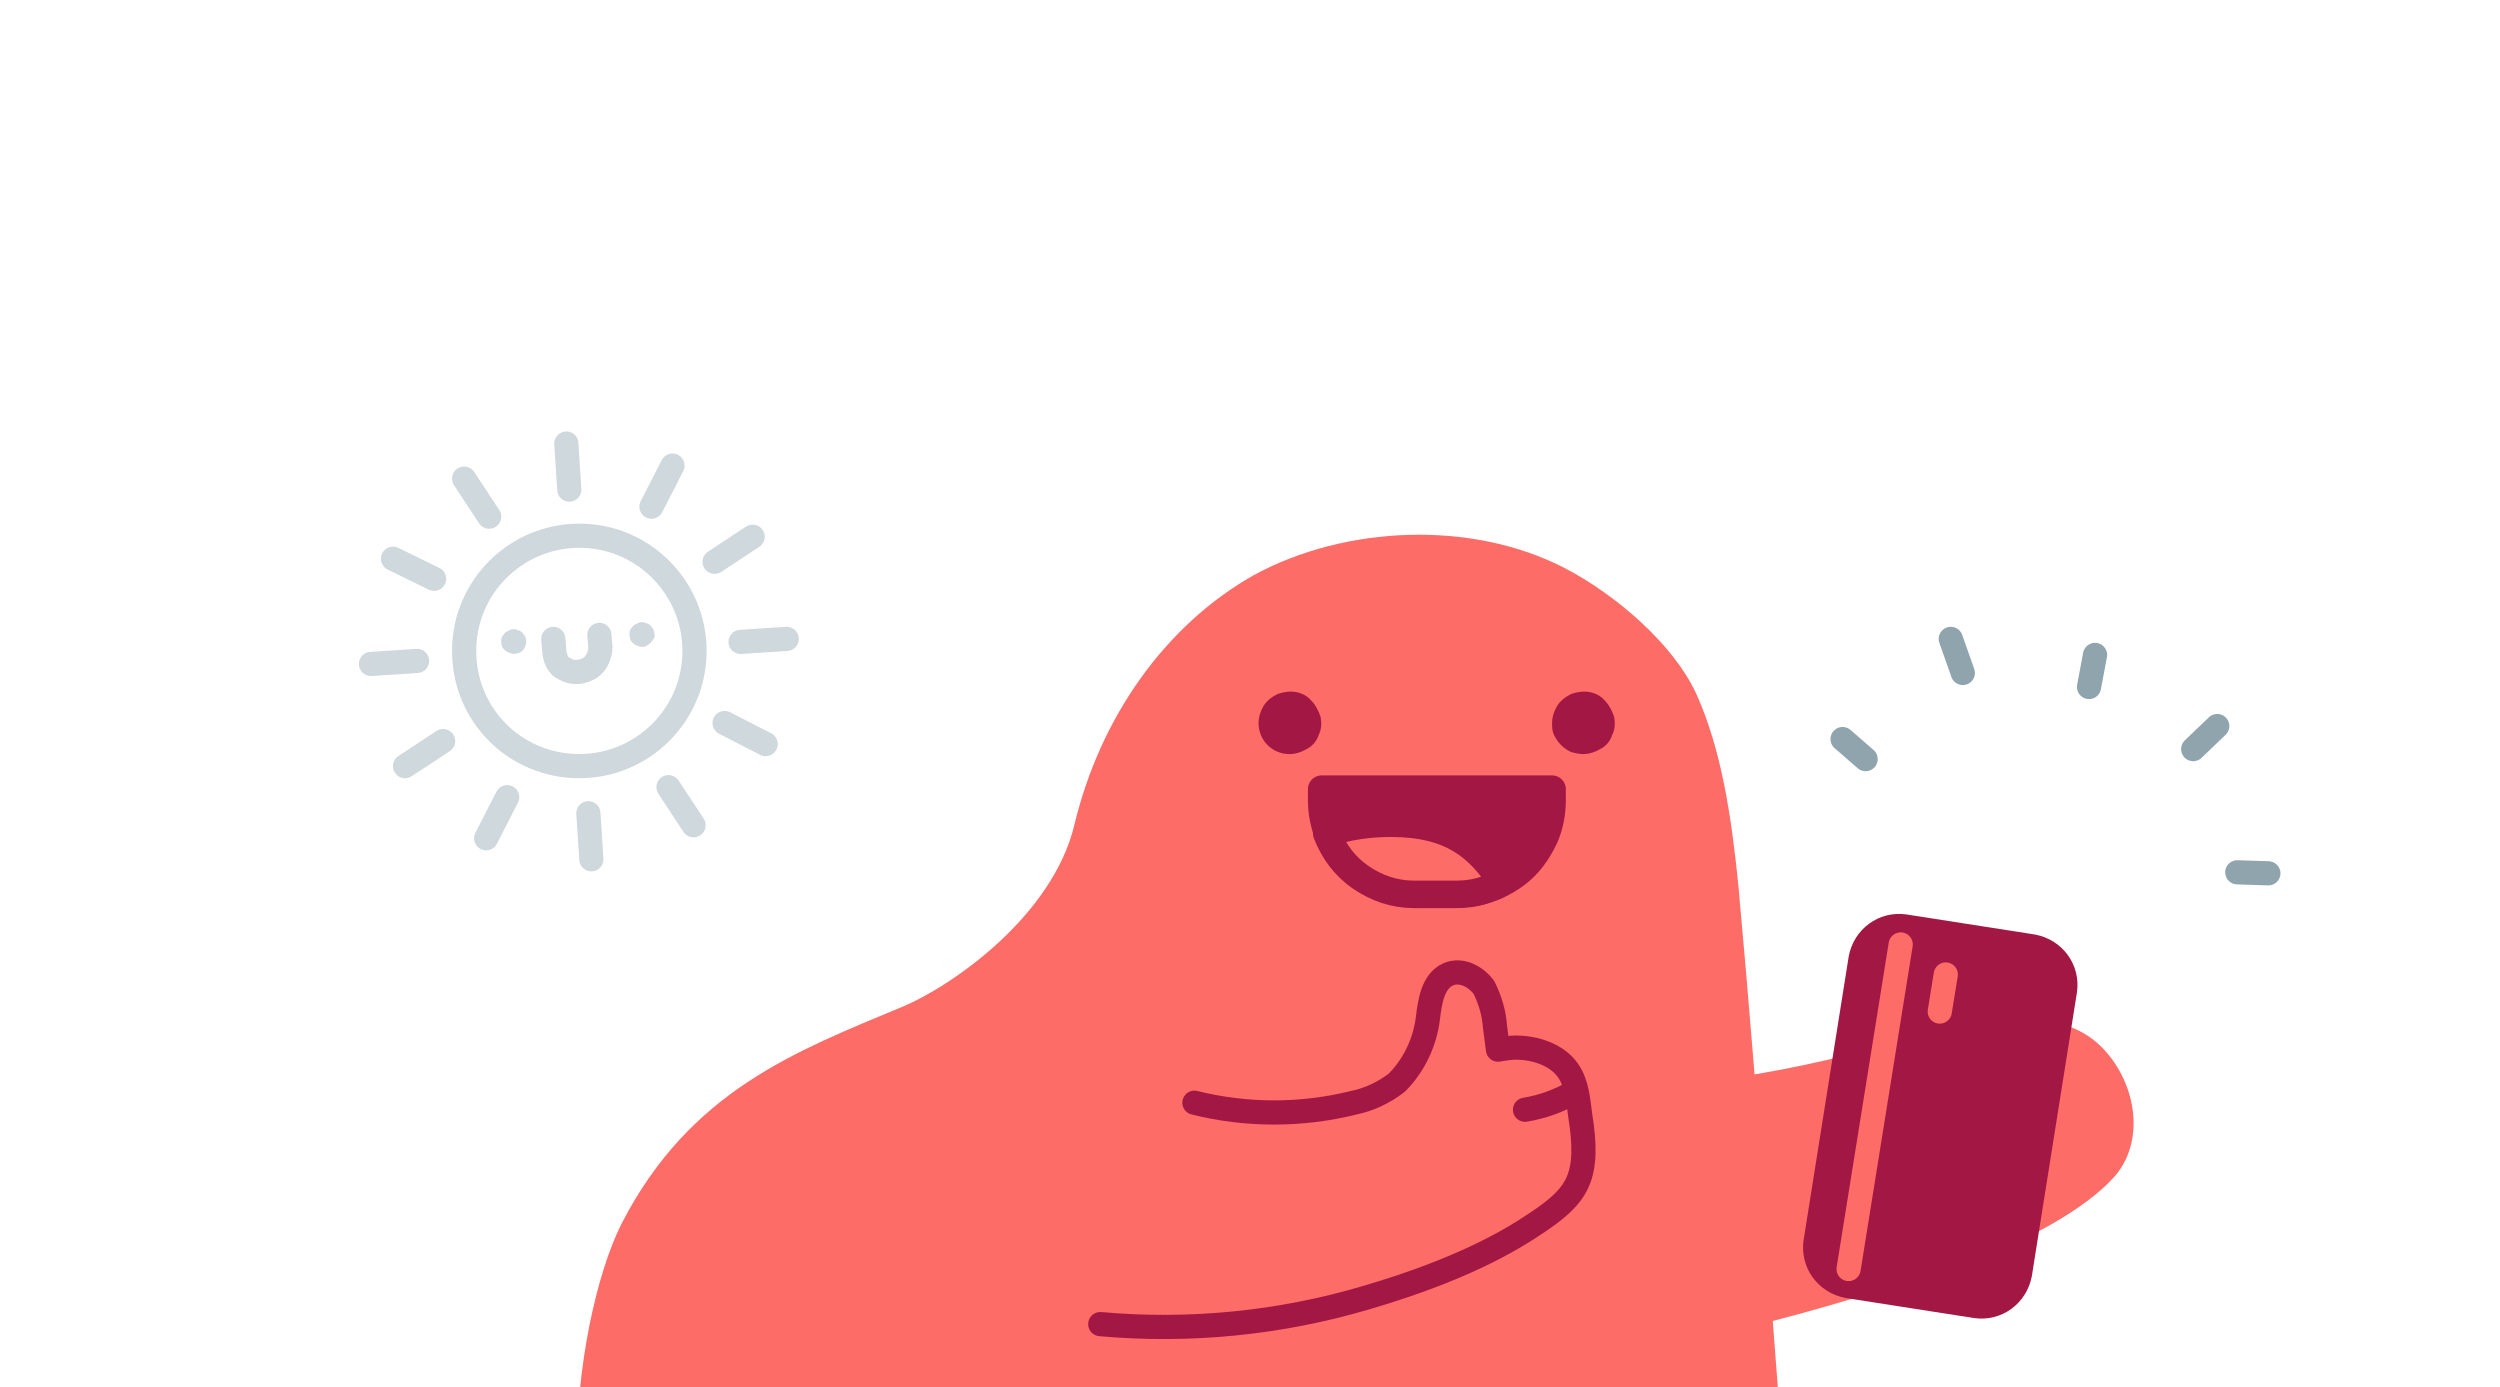 <svg width="310" height="172" viewBox="0 0 310 172" fill="none" xmlns="http://www.w3.org/2000/svg">
<g clip-path="url(#clip0_6058_4786)">
<path d="M208.98 198.6H83.392C68.609 198.6 72.336 164.439 78.423 152.389C86.621 136.489 99.168 131.768 112.584 126.178C118.795 123.57 131.838 114.626 134.695 102.576C137.801 89.657 145.627 78.602 156.185 72.639C167.117 66.676 182.272 66.055 193.328 71.769C199.539 74.999 206.371 80.962 208.98 86.676C211.961 93.26 213.203 101.334 214.073 110.03C215.439 125.06 216.681 140.34 217.551 153.507C218.669 169.283 219.414 175.619 219.538 185.308C219.538 192.389 215.812 198.6 208.98 198.6Z" fill="#FD6C67" stroke="#FD6C67" stroke-width="3" stroke-linecap="round" stroke-linejoin="round"/>
<path d="M206.247 165.308C221.65 162.451 237.054 157.234 245.252 154.377C250.221 152.638 257.675 148.787 261.153 144.812C264.507 140.837 263.14 134.377 259.414 130.775C255.314 126.8 248.731 127.794 243.141 128.787C237.302 129.905 219.663 136.116 202.023 136.116" fill="#FD6C67"/>
<path d="M206.247 165.308C221.65 162.451 237.054 157.234 245.252 154.377C250.221 152.638 257.675 148.787 261.153 144.812C264.507 140.837 263.14 134.377 259.414 130.775C255.314 126.8 248.731 127.794 243.141 128.787C237.302 129.905 219.663 136.116 202.023 136.116" stroke="#FD6C67" stroke-width="3" stroke-linecap="round" stroke-linejoin="round"/>
<path d="M230.718 118.85L225.128 154.005C224.756 156.614 226.495 158.974 229.103 159.471L245.004 161.955C247.612 162.328 249.973 160.589 250.47 157.98L256.059 122.826C256.432 120.217 254.693 117.857 252.084 117.36L236.184 114.875C233.575 114.503 231.215 116.242 230.718 118.85Z" fill="#A31745" stroke="#A31745" stroke-width="3" stroke-linecap="round" stroke-linejoin="round"/>
<path d="M240.531 125.433L241.277 120.837" stroke="#FD6C67" stroke-width="3" stroke-linecap="round" stroke-linejoin="round"/>
<path d="M229.227 157.359L235.686 117.111" stroke="#FD6C67" stroke-width="3" stroke-linecap="round" stroke-linejoin="round"/>
<path d="M136.434 164.19C147.489 165.184 158.669 164.066 169.228 160.961C181.153 157.482 187.24 153.88 190.718 151.52C195.687 148.166 197.178 145.93 195.936 138.228C195.687 136.365 195.563 134.377 194.445 132.762C193.079 130.775 190.346 129.905 187.986 129.905C187.24 129.905 186.495 130.029 185.75 130.154L185.377 127.297C185.253 125.558 184.756 123.943 184.01 122.452C183.017 121.086 181.153 120.092 179.538 120.837C177.675 121.707 177.302 124.191 177.054 126.303C176.681 129.284 175.315 132.141 173.203 134.253C171.588 135.495 169.725 136.365 167.862 136.737C161.402 138.352 154.57 138.352 148.11 136.737" stroke="#A31745" stroke-width="3" stroke-linecap="round" stroke-linejoin="round"/>
<path d="M189.102 137.608C191.338 137.235 193.325 136.49 195.313 135.372" stroke="#A31745" stroke-width="3" stroke-linecap="round" stroke-linejoin="round"/>
<path d="M243.389 83.447L241.898 79.224" stroke="#90A4AE" stroke-width="3" stroke-linecap="round" stroke-linejoin="round"/>
<path d="M259.039 85.186L259.784 81.211" stroke="#90A4AE" stroke-width="3" stroke-linecap="round" stroke-linejoin="round"/>
<path d="M271.957 92.888L274.938 90.031" stroke="#90A4AE" stroke-width="3" stroke-linecap="round" stroke-linejoin="round"/>
<path d="M277.426 108.167L281.277 108.291" stroke="#90A4AE" stroke-width="3" stroke-linecap="round" stroke-linejoin="round"/>
<path d="M231.338 94.13L228.48 91.645" stroke="#90A4AE" stroke-width="3" stroke-linecap="round" stroke-linejoin="round"/>
<path d="M71.836 95C79.662 95 86.122 88.664 86.122 80.714C86.122 72.888 79.786 66.429 71.836 66.429C64.01 66.429 57.551 72.764 57.551 80.714C57.551 88.664 63.886 95 71.836 95Z" stroke="#CFD8DC" stroke-width="3" stroke-linecap="round" stroke-linejoin="round"/>
<path d="M91.836 79.596L97.55 79.224" stroke="#CFD8DC" stroke-width="3" stroke-linecap="round" stroke-linejoin="round"/>
<path d="M46 82.329L51.714 81.956" stroke="#CFD8DC" stroke-width="3" stroke-linecap="round" stroke-linejoin="round"/>
<path d="M88.609 69.658L93.33 66.553" stroke="#CFD8DC" stroke-width="3" stroke-linecap="round" stroke-linejoin="round"/>
<path d="M50.223 94.999L54.943 91.894" stroke="#CFD8DC" stroke-width="3" stroke-linecap="round" stroke-linejoin="round"/>
<path d="M80.781 62.827L83.39 57.733" stroke="#CFD8DC" stroke-width="3" stroke-linecap="round" stroke-linejoin="round"/>
<path d="M60.285 103.943L62.894 98.85" stroke="#CFD8DC" stroke-width="3" stroke-linecap="round" stroke-linejoin="round"/>
<path d="M70.595 60.714L70.223 55" stroke="#CFD8DC" stroke-width="3" stroke-linecap="round" stroke-linejoin="round"/>
<path d="M73.33 106.552L72.957 100.838" stroke="#CFD8DC" stroke-width="3" stroke-linecap="round" stroke-linejoin="round"/>
<path d="M60.656 64.068L57.551 59.348" stroke="#CFD8DC" stroke-width="3" stroke-linecap="round" stroke-linejoin="round"/>
<path d="M86 102.328L82.894 97.607" stroke="#CFD8DC" stroke-width="3" stroke-linecap="round" stroke-linejoin="round"/>
<path d="M53.828 71.77L48.734 69.285" stroke="#CFD8DC" stroke-width="3" stroke-linecap="round" stroke-linejoin="round"/>
<path d="M94.945 92.266L89.852 89.657" stroke="#CFD8DC" stroke-width="3" stroke-linecap="round" stroke-linejoin="round"/>
<path fill-rule="evenodd" clip-rule="evenodd" d="M65.254 79.471C65.254 79.223 65.13 78.85 64.881 78.602C64.757 78.353 64.509 78.229 64.136 78.105C63.888 77.981 63.515 77.981 63.266 78.105C63.018 78.229 62.645 78.353 62.521 78.602C62.273 78.85 62.148 79.099 62.148 79.347C62.148 79.596 62.148 79.968 62.273 80.217C62.397 80.465 62.645 80.713 62.894 80.838C63.142 80.962 63.515 81.086 63.763 81.086C64.012 81.086 64.136 80.962 64.384 80.962C64.633 80.838 64.757 80.713 64.881 80.589C65.005 80.465 65.13 80.217 65.13 80.092C65.254 79.968 65.254 79.72 65.254 79.471Z" fill="#CFD8DC"/>
<path fill-rule="evenodd" clip-rule="evenodd" d="M81.156 78.602C81.156 78.354 81.032 77.981 80.784 77.733C80.659 77.484 80.411 77.36 80.038 77.236C79.79 77.112 79.417 77.112 79.169 77.236C78.92 77.36 78.548 77.484 78.423 77.733C78.175 77.981 78.051 78.23 78.051 78.478C78.051 78.726 78.051 79.099 78.175 79.347C78.299 79.596 78.548 79.844 78.796 79.969C79.045 80.093 79.417 80.217 79.666 80.217C80.038 80.217 80.411 79.969 80.659 79.72C81.032 79.347 81.281 78.975 81.156 78.602Z" fill="#CFD8DC"/>
<path d="M74.324 78.727L74.448 80.217C74.448 80.963 74.199 81.708 73.703 82.329C73.206 82.95 72.46 83.198 71.715 83.323C71.342 83.323 70.97 83.323 70.597 83.198C70.224 83.074 69.852 82.826 69.603 82.702C69.355 82.453 69.106 82.205 68.982 81.832C68.858 81.459 68.734 81.087 68.734 80.714L68.609 79.223" stroke="#CFD8DC" stroke-width="3" stroke-linecap="round" stroke-linejoin="round"/>
<path fill-rule="evenodd" clip-rule="evenodd" d="M192.457 89.657C192.457 88.912 192.705 88.167 193.078 87.546C193.451 86.924 194.072 86.428 194.817 86.055C195.563 85.806 196.308 85.682 197.053 85.806C197.799 85.931 198.544 86.303 199.041 86.924C199.538 87.421 199.91 88.167 200.159 88.912C200.283 89.657 200.283 90.403 199.91 91.148C199.662 91.893 199.165 92.514 198.42 92.887C197.799 93.26 197.053 93.508 196.308 93.508C195.811 93.508 195.314 93.384 194.817 93.26C194.32 93.011 193.948 92.763 193.575 92.39C193.202 92.018 192.954 91.645 192.705 91.148C192.457 90.651 192.457 90.154 192.457 89.657Z" fill="#A31745"/>
<path fill-rule="evenodd" clip-rule="evenodd" d="M156.059 89.657C156.059 88.912 156.307 88.167 156.68 87.546C157.052 86.924 157.673 86.428 158.419 86.055C159.164 85.806 159.909 85.682 160.655 85.806C161.4 85.931 162.145 86.303 162.642 86.924C163.139 87.421 163.512 88.167 163.76 88.912C163.885 89.657 163.885 90.403 163.512 91.148C163.263 91.893 162.767 92.514 162.021 92.887C161.4 93.26 160.655 93.508 159.909 93.508C158.916 93.508 157.922 93.136 157.177 92.39C156.431 91.645 156.059 90.651 156.059 89.657Z" fill="#A31745"/>
<path d="M180.781 110.775H175.439C172.334 110.775 169.477 109.533 167.241 107.422C165.129 105.31 163.887 102.328 163.887 99.223V97.856H192.458V99.223C192.458 100.714 192.209 102.204 191.588 103.695C190.967 105.061 190.097 106.428 189.104 107.422C187.986 108.539 186.743 109.285 185.377 109.906C183.762 110.527 182.272 110.9 180.781 110.775Z" fill="#A31745" stroke="#A31745" stroke-width="3.41" stroke-linecap="round" stroke-linejoin="round"/>
<path d="M186.247 109.409C183.389 105.061 180.036 102.08 172.458 102.08C169.725 102.08 167.116 102.453 164.508 103.322C165.377 105.558 166.744 107.422 168.731 108.788C170.719 110.154 172.955 110.9 175.315 110.9H180.657C182.644 110.9 184.507 110.403 186.247 109.409Z" fill="#FD6C67" stroke="#A31745" stroke-width="3.41" stroke-linecap="round" stroke-linejoin="round"/>
</g>
<defs>
<clipPath id="clip0_6058_4786">
<rect width="310" height="172" fill="white"/>
</clipPath>
</defs>
</svg>
